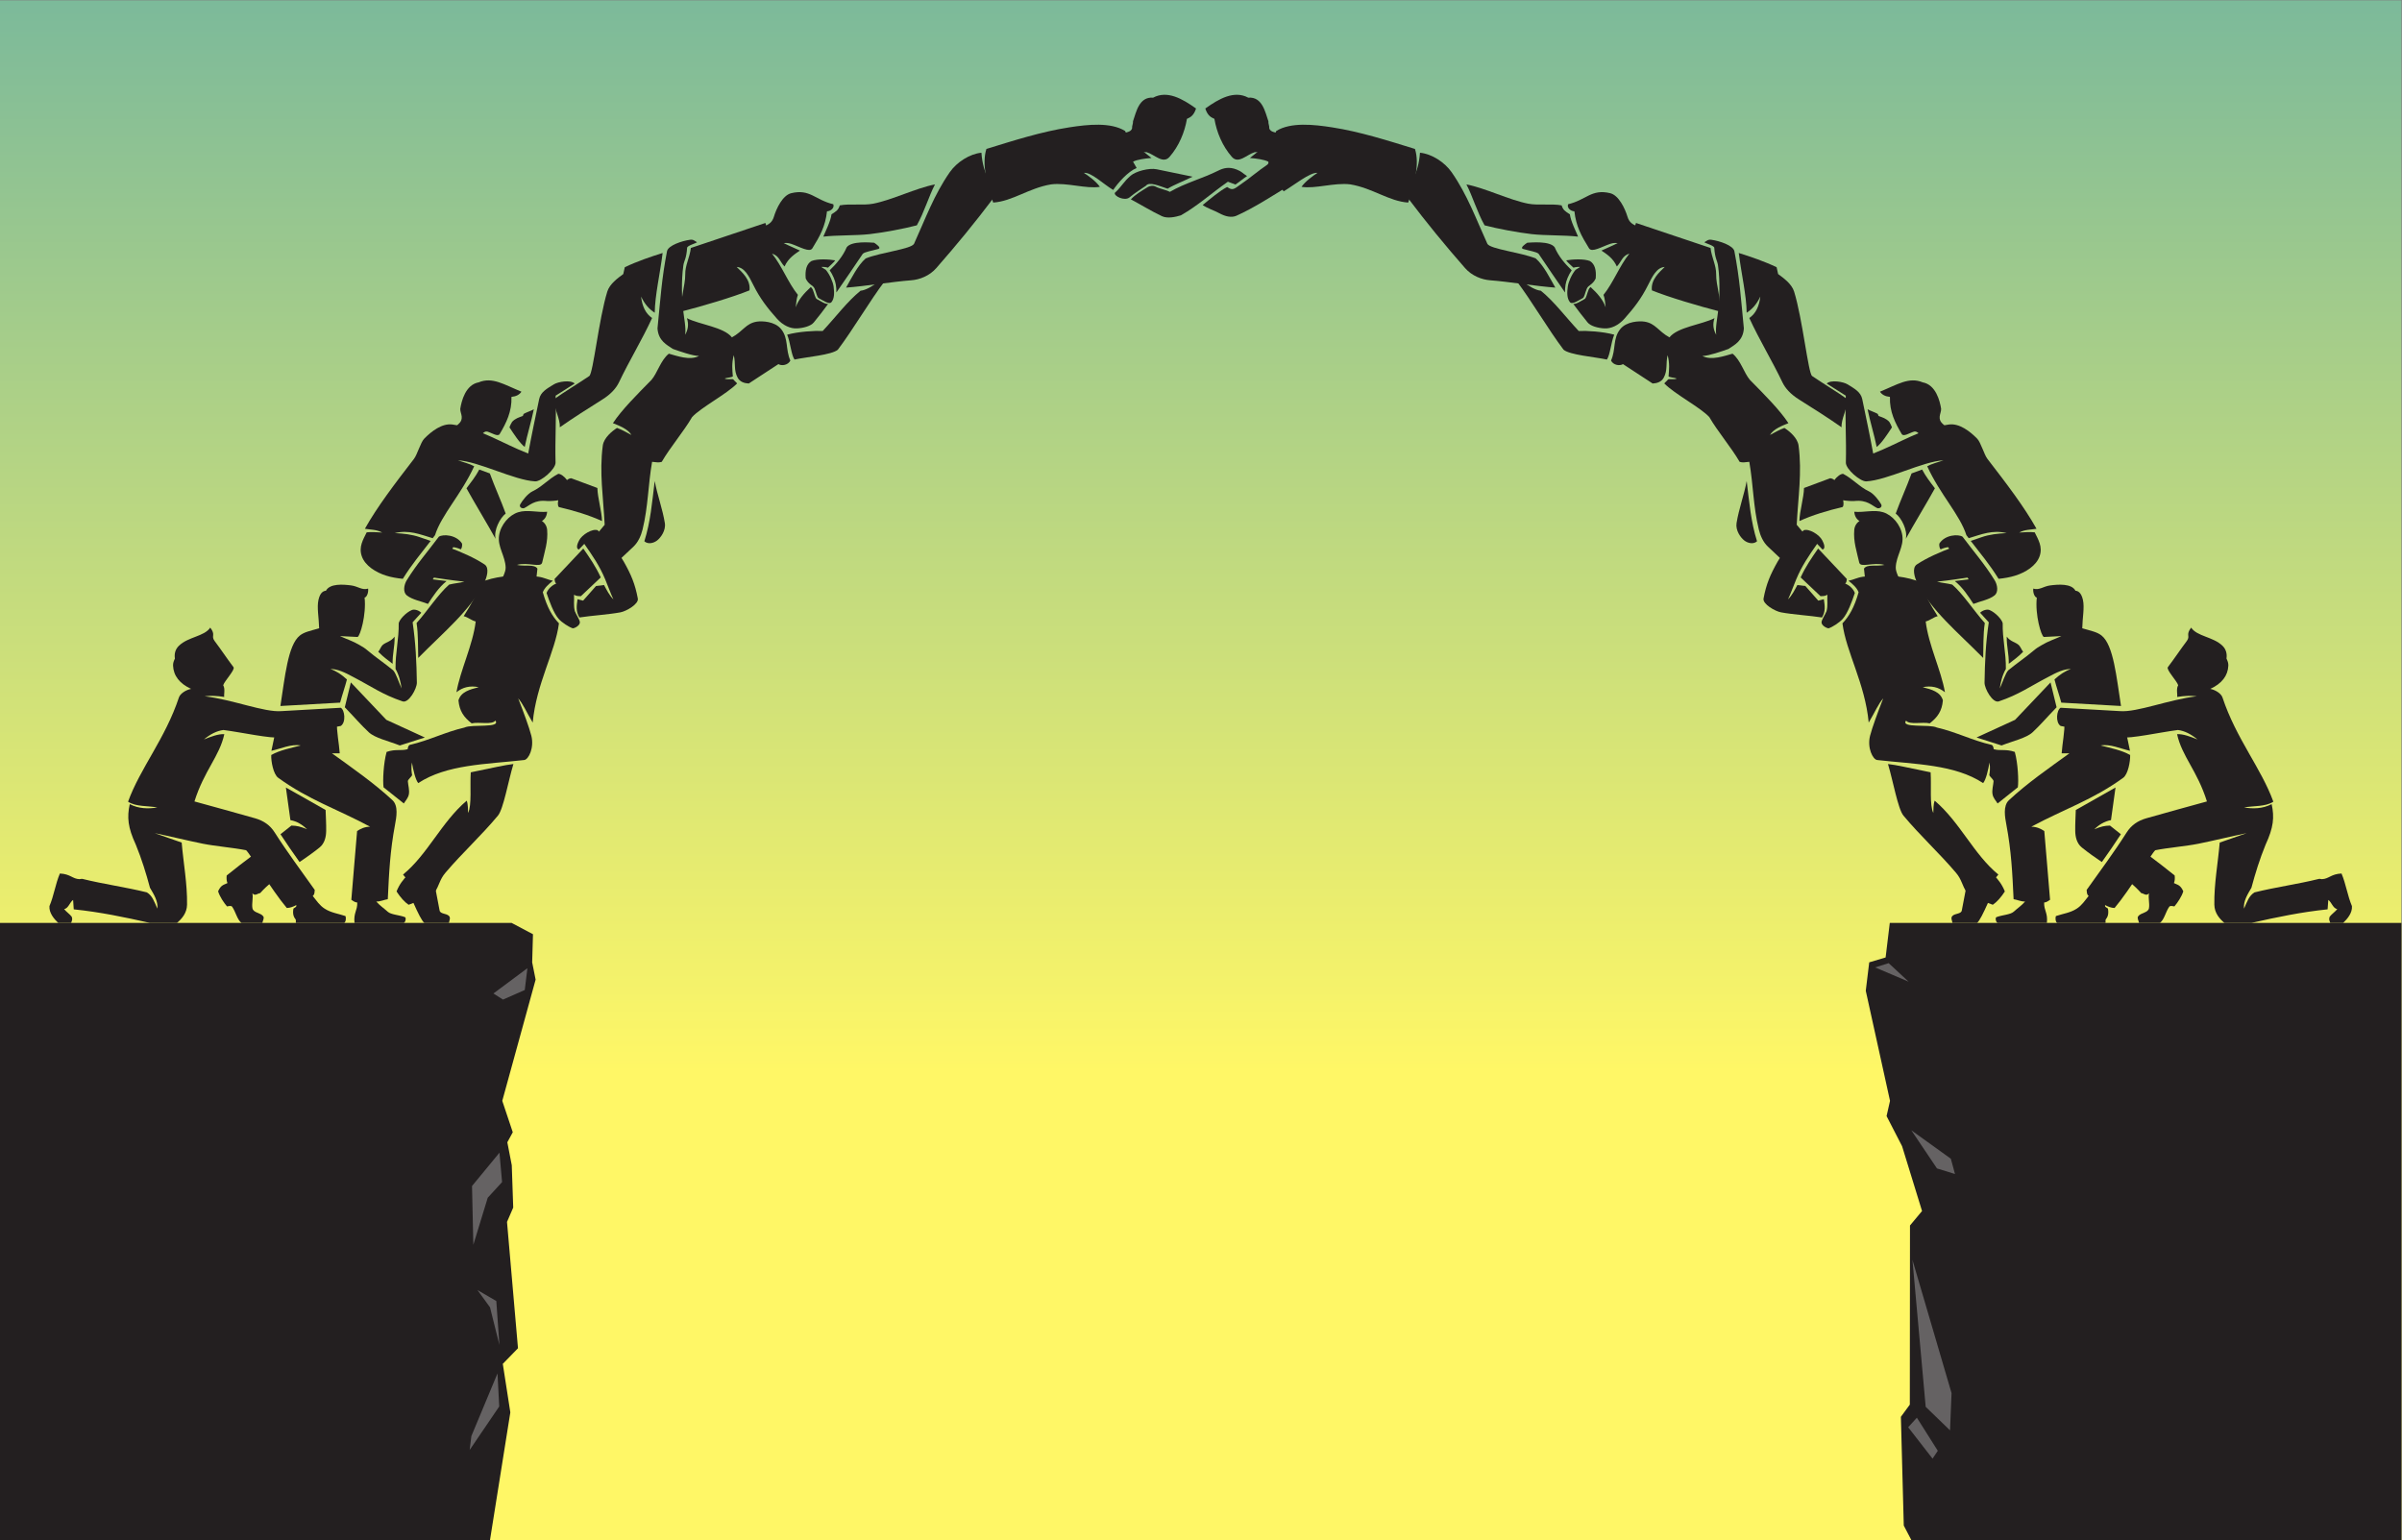 <?xml version="1.0" encoding="UTF-8" standalone="no"?>
<svg
   xmlns:dc="http://purl.org/dc/elements/1.1/"
   xmlns:cc="http://creativecommons.org/ns#"
   xmlns:rdf="http://www.w3.org/1999/02/22-rdf-syntax-ns#"
   xmlns:svg="http://www.w3.org/2000/svg"
   xmlns="http://www.w3.org/2000/svg"
   xmlns:sodipodi="http://sodipodi.sourceforge.net/DTD/sodipodi-0.dtd"
   xmlns:inkscape="http://www.inkscape.org/namespaces/inkscape"
   version="1.1"
   id="svg2"
   xml:space="preserve"
   width="5751.933"
   height="3688.613"
   viewBox="0 0 5751.933 3688.613"
   sodipodi:docname="1645482871-vector.eps"><rect x="0" y="0" width="5751.933" height="3688.613" fill="#808080" stroke="none"/><defs
     id="defs6"><linearGradient
       x1="0"
       y1="0"
       x2="1"
       y2="0"
       gradientUnits="userSpaceOnUse"
       gradientTransform="matrix(-0.001,-25172.6,-43179.5,0.002,43159.5,33564.7)"
       spreadMethod="pad"
       id="linearGradient18"><stop
         style="stop-opacity:1;stop-color:#54a7aa"
         offset="0"
         id="stop14" /><stop
         style="stop-opacity:1;stop-color:#fff766"
         offset="1"
         id="stop16" /></linearGradient></defs><sodipodi:namedview
     pagecolor="#ffffff"
     bordercolor="#666666"
     borderopacity="1"
     objecttolerance="10"
     gridtolerance="10"
     guidetolerance="10"
     inkscape:pageopacity="0"
     inkscape:pageshadow="2"
     inkscape:window-width="640"
     inkscape:window-height="480"
     id="namedview4" /><g
     id="g10"
     inkscape:groupmode="layer"
     inkscape:label="ink_ext_XXXXXX"
     transform="matrix(1.333,0,0,-1.333,0,3688.613)"><g
       id="g12"
       transform="scale(0.1)"><path
         d="M 0,0 H 43139.5 V 27664.6 H 0 Z"
         style="fill:url(#linearGradient18);fill-opacity:1;fill-rule:nonzero;stroke:none"
         id="path20" /><path
         d="m 0,11090.2 h 9190.8 l 383.76,-203.1 -14.4,-505.4 61.92,-310.3 -599.04,-2178.04 188.64,-564.48 -97.92,-180 79.92,-412.56 L 9219.6,5976 9108,5718.24 9305.28,3448.8 9032.4,3168 9167.76,2296.8 8802,0 H 0 v 11090.2"
         style="fill:#231f20;fill-opacity:1;fill-rule:evenodd;stroke:none"
         id="path22" /><path
         d="m 5733.36,16383.6 c -167.76,-49 -266.4,-66.2 -346.32,-129.6 -216.72,-170.6 -268.56,-752.4 -349.92,-1266.5 13.68,0 27.36,0.7 40.32,2.2 l 1032.48,58.3 c 37.44,139.7 86.4,276.5 122.4,416.2 -91.44,84.2 -188.64,151.2 -296.64,187.2 125.28,3.6 264.24,-63.4 405.36,-140.4 341.28,-177.2 527.04,-317.6 891.36,-440.7 108.72,-36.7 257.76,227.5 256.32,337 -6.48,370.8 -20.16,708.5 -76.32,1083.6 51.84,56.9 103.68,113.7 155.52,171.3 -36.72,40.4 -120.24,69.9 -168.48,49.7 -110.88,-46.8 -223.92,-172.8 -236.88,-236.9 5.04,-288 -61.92,-534.2 -56.88,-822.2 66.24,-117.4 90.72,-234 109.44,-350.6 -53.28,113.7 -100.8,275 -154.08,327.6 -166.32,136.8 -291.6,216 -456.48,354.2 -58.32,49.7 -80.64,59.8 -146.88,99.4 -110.16,66.2 -233.28,106.5 -350.64,159.8 125.28,-5 190.8,-10.8 316.08,-15.8 47.52,15.8 159.84,399.6 126.72,707.7 36.72,5.1 72.72,86.4 63.36,161.3 -108,-34.6 -181.44,41.8 -306,57.6 -140.4,18 -380.88,38.2 -452.16,-95.8 -42.48,-3.6 -102.96,-27.3 -133.92,-164.1 -30.96,-137.5 7.92,-321.9 12.24,-510.5 z m -787.68,-1867.7 c -24.48,-118.8 -49.68,-241.9 -69.84,-333.3 171.36,38.1 354.96,126 526.32,95.7 -185.76,-47.5 -380.16,-86.4 -529.2,-171.3 -5.76,-108.8 36.72,-346.4 125.28,-409.7 548.64,-398.2 1053.36,-558 1650.24,-878.4 -95.04,-0.7 -167.76,-34.6 -233.28,-77.8 -36,-395.3 -68.4,-840.2 -103.68,-1235.5 23.04,-15.1 64.8,-47.5 106.56,-49 3.6,-148.3 -68.4,-180.7 -49.68,-366.4 293.76,0 588.24,0 882.72,0 33.84,7.9 50.4,95 23.04,104.4 -103.68,38.8 -249.84,43.9 -307.44,95.7 -77.76,69.9 -136.8,105.9 -207.36,184.3 70.56,-2.8 150.48,34.6 207.36,41.8 22.32,474.5 40.32,862.6 129.6,1337.8 25.2,133.9 64.08,339.1 -46.08,441.3 -329.76,306.7 -722.16,578.9 -1087.2,842.4 46.8,0 93.6,0 140.4,0 -13.68,189.4 -56.16,378.7 -51.12,567.4 l -987.12,-187.9 c -32.4,-4.4 -72.72,-4.4 -119.52,-1.5"
         style="fill:#231f20;fill-opacity:1;fill-rule:evenodd;stroke:none"
         id="path24" /><path
         d="m 5135.76,13523 c 26.64,-195.1 54,-390.2 81.36,-586 119.52,-21.6 215.28,-83.6 299.52,-163.5 -126,49 -178.56,62.7 -281.52,65.5 -64.08,-51.8 -129.6,-103.6 -196.56,-155.5 111.6,-171.3 226.08,-336.2 342.72,-499.7 118.8,80.7 239.76,164.9 359.28,261.4 95.04,76.3 117.36,198 118.8,297.4 2.16,125.2 -6.48,250.5 -10.08,376.5 -237.6,134.7 -475.92,269.3 -713.52,403.9 z m -571.68,-1199.5 c -168.48,-126.7 -335.52,-253.4 -491.76,-380.9 -4.32,-45.3 -5.04,-90.7 13.68,-136.8 -54,-30.2 -114.48,-25.2 -167.76,-147.6 27.36,-92.8 102.24,-204.4 159.84,-271.4 23.04,2.9 66.96,18 90,-2.9 68.4,-95 89.28,-231.1 169.2,-293.7 125.28,0 250.56,0 375.84,0 5.76,38.8 38.88,84.9 16.56,117.3 -45.36,67.7 -180.72,61.9 -195.12,147.6 -14.4,85.7 15.84,178.6 0,267.9 46.08,-57.6 92.16,-2.9 138.96,2.8 67.68,75.6 140.4,143.3 216.72,206.7 -128.88,190.1 -247.68,376.5 -326.16,491"
         style="fill:#231f20;fill-opacity:1;fill-rule:evenodd;stroke:none"
         id="path26" /><path
         d="m 4009.68,15359.8 c 22.32,78.4 219.6,280 185.04,325.4 -123.12,162.7 -218.88,310.3 -342,473.8 -64.8,91.4 28.08,101.5 -75.6,236.8 -107.28,-160.5 -393.12,-162.7 -562.32,-325.4 -70.56,-67.7 -84.96,-153.4 -72.72,-230.4 -20.16,-44.6 -35.28,-79.2 -33.12,-127.4 7.92,-183.6 119.52,-324 324,-417.6 -87.84,-17.3 -194.4,-80.7 -218.88,-154.1 -245.52,-741.6 -697.68,-1273 -913.68,-1872.7 144,-94.4 358.56,-70.6 527.04,-104.4 -165.6,-24.5 -331.2,-24.5 -496.8,60.4 -51.12,-237.6 -33.84,-419 108.72,-727.2 105.84,-258.4 185.76,-516.9 254.88,-775.4 70.56,-120.2 146.88,-240.5 133.2,-375.1 -59.04,131 -88.56,230.4 -188.64,292.3 -371.52,92.9 -784.8,149 -1156.32,241.9 -19.44,5.1 -34.56,-5 -54.72,-4.3 -125.28,4.3 -164.16,93.6 -352.08,101.5 -80.637,-190.1 -106.559,-395.3 -187.2,-585.3 -10.078,-121.7 82.083,-230.4 157.68,-302.4 89.28,0 144,0 232.56,0 2.88,25.2 32.4,55.4 8.64,113 -32.4,43.9 -103.68,92.2 -136.08,136.8 74.88,5 105.12,127.4 162,163.4 3.6,-56.1 7.92,-113 11.52,-169.2 465.12,-47.5 918.72,-141.1 1369.44,-244 161.28,0 322.56,0 484.56,0 81.36,68.4 179.28,172.8 181.44,329 5.76,373 -64.8,743 -96.48,1114.6 -162,56.1 -323.28,113 -484.56,169.2 294.48,-60.5 572.4,-130.4 866.88,-190.1 222.48,-44.7 553.68,-72 775.44,-116.7 75.6,-69.8 448.56,-702 730.8,-1037.5 60.48,0.7 116.64,23.8 169.92,51.9 10.8,-35.3 -27.36,-41.8 -51.12,-63.4 -19.44,-110.2 12.24,-157.7 39.6,-194.4 10.08,-13.7 0,-41.8 5.04,-62.6 295.2,0 572.4,0 866.88,0 33.12,17.2 36.72,96.4 23.76,123.1 -129.6,43.9 -259.92,58.3 -374.4,133.2 -92.16,59 -145.44,144 -213.84,228.9 37.44,24.5 32.4,83.6 36,108 -246.24,347.1 -490.32,672.5 -719.28,1031.8 -81.36,128.9 -195.84,209.5 -350.64,254.2 -362.88,104.4 -727.2,202.3 -1090.8,303.1 173.52,553.7 449.28,809.3 536.4,1208.9 -108,6.4 -244.08,-46.1 -366.48,-95.1 116.64,97.2 234,155.5 351.36,169.9 342.72,-44.6 836.64,-156.2 1029.6,-133.9 359.28,69.1 718.56,137.5 1077.84,206.7 97.2,64 71.28,286.5 0,326.8 -354.96,-20.1 -710.64,-40.3 -1065.6,-60.4 -310.32,-25.2 -879.12,208.8 -1380.96,266.4 123.12,14.4 223.2,7.9 352.8,-11.6 -9.36,40.4 20.88,146.9 -18.72,209.6"
         style="fill:#231f20;fill-opacity:1;fill-rule:evenodd;stroke:none"
         id="path28" /><path
         d="m 6890.4,13526.6 c -16.56,114.5 -2.16,430.6 54.72,635.8 162.72,56.9 256.32,14.4 378,49 5.76,30.2 10.08,66.2 39.6,77.7 345.6,79.2 636.48,231.9 981.36,311.1 133.2,66.2 658.08,-15.9 554.4,125.2 -59.76,-81.3 -292.32,-19.4 -425.52,-49.6 -141.12,110.1 -219.6,220.3 -236.88,413.2 43.92,152 202.32,195.9 363.6,236.2 -153.36,31.7 -287.28,1.4 -399.6,-90.7 66.24,391.7 295.2,848.1 345.6,1271.5 -79.2,18.7 -136.8,77 -216,95 145.44,230.4 223.2,365.8 312.48,618.5 26.64,7.9 156.96,47.5 183.6,54 285.12,71.3 597.6,70.6 848.16,36 101.52,-13.7 169.92,-55.4 258.48,-71.3 -77.76,-63.3 -149.76,-125.2 -181.44,-207.3 77.76,-271.5 166.32,-428.4 290.14,-558.7 -65.5,-512.7 -406.78,-1082.2 -471.58,-1782.8 -122.4,208.1 -169.92,329.8 -260.64,435.6 102.96,-266.4 193.68,-509.7 236.16,-671.7 54.72,-217.5 -49.68,-427.7 -127.44,-436.3 -687.6,-77.8 -1392.48,-77.8 -1904.4,-414.8 -51.84,64.1 -90.72,238.4 -113.76,370.8 -16.56,-105.8 -4.32,-176.4 3.6,-226.8 -7.92,-29.5 -76.32,-79.2 -76.32,-110.1 5.76,-79.2 32.4,-158.4 18,-236.2 -11.52,-61.9 -56.16,-110.9 -90.72,-163.4 -121.68,96.5 -242.64,193.7 -363.6,290.1"
         style="fill:#231f20;fill-opacity:1;fill-rule:evenodd;stroke:none"
         id="path30" /><path
         d="m 8457.12,13795.9 c 416.16,85 609.84,131.8 766.08,149.1 -91.44,-301 -178.56,-807.2 -277.92,-926.7 -295.92,-356.4 -640.8,-670.3 -941.04,-1023.8 -113.04,-132.5 -105.12,-222.5 -203.04,-367.2 -195.84,70.5 -417.6,138.9 -560.88,331.9 442.8,362.2 687.6,939.6 1144.08,1327.7 25.92,-72.7 20.88,-153.4 24.48,-221.1 69.12,137.6 31.68,487.5 48.24,730.1"
         style="fill:#231f20;fill-opacity:1;fill-rule:evenodd;stroke:none"
         id="path32" /><path
         d="m 7320.24,11949.8 c -74.88,-79.9 -146.16,-165.6 -196.56,-294.4 72,-110.2 144,-190.1 216.72,-239.1 28.8,10.8 57.6,22.3 87.12,33.1 79.92,-180 152.64,-327.6 195.84,-359.2 147.6,0 294.48,0 441.36,0 6.48,43.9 34.56,90 1.44,125.2 -48.96,50.4 -161.28,31 -169.92,103 -33.12,170.6 -65.52,341.3 -97.92,512.6 -159.84,39.6 -318.96,79.2 -478.08,118.8"
         style="fill:#231f20;fill-opacity:1;fill-rule:evenodd;stroke:none"
         id="path34" /><path
         d="m 7091.28,18093.6 c 155.52,-7.2 307.44,-23.8 448.56,-72.7 63.36,-22.3 128.88,-44.7 196.56,-67.7 -178.56,-232.6 -336.24,-416.9 -499.68,-680.4 v -0.7 c -105.84,10.8 -208.08,28.1 -302.4,58.3 -177.84,56.2 -376.56,174.2 -436.32,351.4 -56.16,167 25.92,295.9 89.28,425.5 78.48,8.6 185.76,4.3 278.64,-3.6 -97.2,54.7 -214.56,51.1 -311.04,67.7 220.32,393.8 534.24,805.6 882.72,1257.1 58.32,75.6 117.36,294.5 183.6,362.1 130.32,133.2 321.84,280.1 506.16,254.2 498.24,-69.8 892.8,-339.8 1361.52,-521.3 62.64,342.7 126,635.8 196.56,976.3 26.64,130.4 141.12,190.1 265.68,267.2 71.98,45.3 298.08,85.6 372.98,13.6 -114.5,-72.7 -229,-145.4 -342.74,-218.1 15.12,-425.5 -12.24,-775.5 -1.44,-1201.7 2.88,-118.8 -261.36,-343.4 -366.48,-337.7 -381.6,20.9 -1013.04,359.3 -1388.16,378 107.28,-37.4 209.52,-59.7 293.04,-106.5 -230.4,-505.5 -587.52,-869.8 -704.16,-1239.9 l -1.44,-0.7 c -12.96,-17.3 -26.64,-35.3 -39.6,-51.8 -231.12,69.8 -427.68,153.3 -681.84,91.4 z m 963.36,-253.4 c -120.24,-191.6 -206.64,-329.1 -329.04,-535.7 216.72,-31 361.44,-55.5 617.04,-83.5 -92.88,-23.8 -181.44,-28.8 -274.32,-52.6 -196.56,-172.1 -388.08,-470.9 -584.64,-690.5 32.4,-205.9 23.04,-444.2 29.52,-627.1 465.12,471.6 934.56,853.2 1183.68,1347.8 49.68,98.7 100.08,270.8 7.92,332 -187.92,123.8 -417.6,223.2 -650.16,309.6"
         style="fill:#231f20;fill-opacity:1;fill-rule:evenodd;stroke:none"
         id="path36" /><path
         d="m 7089.12,16233.8 c -61.2,-84.9 -149.04,-98.6 -204.48,-141.8 -44.64,-34.6 -53.28,-87.1 -89.28,-130.3 101.52,-103 156.24,-136.1 257.76,-216 -3.6,181.4 39.6,306.7 36,488.1"
         style="fill:#231f20;fill-opacity:1;fill-rule:evenodd;stroke:none"
         id="path38" /><path
         d="m 7883.28,18028.8 c -210.96,-283 -389.52,-481 -576,-781.2 -52.56,-85 -70.56,-215.3 0,-272.2 97.92,-79.2 264.24,-106.5 380.88,-154 91.44,140.4 189.36,292.3 334.8,411.1 -71.28,10.1 -177.84,20.1 -248.4,30.2 127.44,215.3 239.04,373 365.76,576 20.16,7.2 112.32,-23 136.08,-36.7 25.2,20.9 28.08,79.2 23.76,103.7 -101.52,160.5 -342,172.8 -416.88,123.1"
         style="fill:#231f20;fill-opacity:1;fill-rule:evenodd;stroke:none"
         id="path40" /><path
         d="m 8175.6,19995.8 c 56.88,59.8 126.72,90.8 118.8,191.6 -3.6,43.9 -28.8,97.9 -25.92,139.6 21.6,139.7 94.32,432 330.48,475.2 246.96,102.3 452.16,-38.8 768.24,-167.7 -36,-54.7 -95.76,-85.7 -179.28,-93.6 9.36,-264.3 -92.88,-467.3 -211.68,-667.5 -33.12,-54.7 -140.4,20.9 -223.92,44.7 -64.8,15.1 -114.48,-82.8 -179.28,-124.6 -132.48,67.7 -264.96,134.7 -397.44,202.3"
         style="fill:#231f20;fill-opacity:1;fill-rule:evenodd;stroke:none"
         id="path42" /><path
         d="m 6302.88,15410.9 c 212.4,-223.9 424.8,-447.9 637.2,-671.8 230.4,-105.8 460.8,-211.7 691.92,-317.5 -149.76,-47.5 -299.52,-95 -449.28,-143.3 -205.2,80.7 -446.4,133.2 -558,237.6 -146.88,137.5 -232.56,243.4 -430.56,448.6 36,148.3 72.72,297.3 108.72,446.4"
         style="fill:#231f20;fill-opacity:1;fill-rule:evenodd;stroke:none"
         id="path44" /><path
         d="m 11083.7,19982.9 c -85,-54.7 -236.2,-175.7 -254.9,-316.1 -64.8,-486.7 10.1,-932.4 33.8,-1423.4 l -137.5,-164.2 c 118.1,-118.8 285.9,-295.9 396.7,-471.6 l 258.5,243.4 c 84.3,79.9 135.4,195.8 163.5,308.8 100.8,412.6 97.9,796.4 170.6,1214.7 72.7,-6.5 118.8,-18.7 173.5,-0.7 150.5,260.6 393.9,543.6 545.1,804.2 159.1,173.5 618.4,411.1 808.5,604.1 -11.5,18.7 -45.3,43.2 -65.5,69.8 -15.8,20.2 -113,-5.7 -157,18 26.7,16.6 159.9,22.3 145.5,45.4 -7.9,110.1 -23.1,223.9 17.3,375.8 36.7,-151.9 -4.4,-268.5 69.8,-405.3 41.8,-77.1 123.1,-100.8 199.4,-104.4 212.4,139.6 321.2,208.8 532.8,348.4 59.8,-38.1 176.4,-17.2 214.6,64.1 -90.7,200.2 -28.8,392.4 -164.9,563.8 -113,141.8 -344.1,149 -435.6,135.3 -199.4,-30.9 -244.8,-169.9 -449.3,-282.9 -145.4,186.5 -584.6,229.7 -808.5,344.9 35.3,-108.8 22.3,-200.9 -31.7,-298.1 18.7,127.4 -20.9,298.8 -38.2,460.8 -18.7,171.3 -34.5,497.5 5.8,784.1 13,90.7 55.4,120.9 67.7,318.2 5,40.3 155.5,78.5 178.5,99.4 -43.9,22.3 -61.9,52.5 -123.8,44.6 -146.2,-19.4 -393.8,-102.2 -415.4,-204.5 -96.5,-495.3 -116.7,-843.8 -171.4,-1388.9 15.8,-223.2 168.5,-295.9 277.2,-368.6 127.4,-44.6 340.6,-121 468,-126.7 -164.2,-85.7 -398.9,2.9 -541.4,41.7 -146.9,-118 -203.1,-342 -311.1,-470.1 -259.9,-263.5 -537.1,-540.7 -693.3,-778.3 112.3,-44.7 268.5,-103.7 332.6,-212.4 -85,45.3 -175.7,97.9 -259.9,126.7 z m -605.5,-2166.5 c 119.5,-172.1 226.8,-327.6 313.9,-519.1 l -357.1,-337 c -28.8,2.2 -74.9,-3.6 -123.2,25.9 6.5,-115.2 -12.2,-191.5 15.2,-295.9 23.7,-60.5 89.2,-154.8 90,-199.4 0.7,-54.7 -84.3,-104.4 -126.8,-108 -72.7,23.7 -197.2,104.4 -254.8,170.6 -90.04,103 -166.36,313.2 -216.76,464.4 30.24,83.5 110.16,144.7 172.8,168.5 -30.24,30.2 -21.6,52.6 -28.8,83.5 l 515.56,546.5"
         style="fill:#231f20;fill-opacity:1;fill-rule:evenodd;stroke:none"
         id="path46" /><path
         d="m 10409,16578 c 211.7,33.1 526.4,52.6 736.6,92.2 105.8,19.4 331.2,149 312.5,247.6 -49,262.8 -121,431.3 -252.7,663.9 -120.3,213.1 -342,437.7 -468,563 -92.2,36 -283,-78.5 -333.4,-180.7 -20.2,-39.6 -72,-144 -5,-165.6 l 97.2,102.2 c 151.9,-218.1 273.6,-393.1 375.8,-637.9 49,-116.6 95,-246.9 146.9,-359.3 -72.7,72.8 -118.1,164.9 -167.8,257.1 -26.6,-2.9 -116.6,-13.7 -144,-17.3 -78.5,-87.1 -153.3,-175 -231.8,-262.8 -33.1,5.8 -67,19.4 -100.1,25.9 -18.7,-125.3 -31,-223.9 33.8,-328.3"
         style="fill:#231f20;fill-opacity:1;fill-rule:evenodd;stroke:none"
         id="path48" /><path
         d="m 8996.4,17215.2 c 28.08,77 90.72,182.2 87.12,263.5 -7.2,205.9 -149.04,369.4 -118.08,572.4 29.52,195.9 182.88,367.9 344.16,417.6 164.16,51.1 348.48,-8.6 519.12,8.7 -5.76,-75.6 -37.44,-131.1 -93.6,-167.1 54,-33.1 88.56,-95.7 93.6,-156.9 19.44,-211 -46.08,-395.3 -88.56,-587.6 -23.04,-103.6 -252,13.7 -453.6,-43.9 144.72,-30.9 311.76,18.7 367.92,-66.2 -10.08,-94.3 -20.88,-187.9 -30.96,-282.3 0,0 -616.32,41.8 -627.12,41.8"
         style="fill:#231f20;fill-opacity:1;fill-rule:evenodd;stroke:none"
         id="path50" /><path
         d="m 11761.2,19028.9 c 46.8,-249.1 141.8,-503.3 182.2,-753.9 21.6,-135.3 -74.2,-263.5 -139,-313.9 -59,-45.3 -159.1,-75.6 -229,-14.4 110.9,352.1 139,697.7 185.8,1082.2"
         style="fill:#231f20;fill-opacity:1;fill-rule:evenodd;stroke:none"
         id="path52" /><path
         d="m 10814.4,18310.3 c -233.3,107.3 -517,191.5 -771.8,250.6 -27.4,12.9 -22.4,85.7 -13.7,123.1 -41.78,-9.4 -159.14,-18 -200.9,-13.7 -233.28,25.2 -315.36,-83.5 -414,-128.9 -40.32,-9.3 -91.44,18.8 -69.84,67 36.72,67 133.92,194.4 222.48,236.2 169.92,79.9 286.56,222.4 462.26,313.9 40.3,1.4 107.3,-42.5 156.2,-112.3 23.1,20.1 49,30.9 76.3,33.1 152.7,-58.3 317.6,-116.7 470.2,-175 3.6,-177.8 79.2,-415.4 82.8,-594"
         style="fill:#231f20;fill-opacity:1;fill-rule:evenodd;stroke:none"
         id="path54" /><path
         d="m 8380.08,18898.6 c 128.16,-234 394.56,-674 522.72,-908 -36.72,151.2 78.48,375.2 181.44,454.4 -78.48,219.6 -205.92,500.4 -284.4,720.7 -63.36,23.7 -126.72,46.8 -190.08,69.8 -65.52,-123.8 -148.32,-229.7 -229.68,-336.9"
         style="fill:#231f20;fill-opacity:1;fill-rule:evenodd;stroke:none"
         id="path56" /><path
         d="m 9945.36,20493.4 c 9.36,-167.8 120.24,-347.8 111.64,-498.3 226.8,159.1 523.4,348.5 758.8,495.4 166.4,102.9 256.4,214.5 301.7,308.1 191.5,401.8 410.4,754.6 596.9,1159.2 -118.1,82.1 -176.4,208.1 -198,386 69.8,-144.8 148.3,-228.3 245.5,-290.9 4.3,318.2 95.8,699.8 141.9,1073.5 -213.2,-67 -452.9,-147.6 -679.7,-255.6 -9.4,-41 -18.7,-82.1 -27.4,-123.1 -100.8,-73.5 -244.1,-177.9 -286.5,-313.2 -153.4,-493.9 -253.5,-1469.5 -324,-1518.5 -175,-121 -470.9,-298.1 -640.84,-422.6"
         style="fill:#231f20;fill-opacity:1;fill-rule:evenodd;stroke:none"
         id="path58" /><path
         d="m 9589.68,20319.1 c -40.32,-25.2 -133.92,-56.1 -177.12,-80.6 -19.44,-11.5 -6.48,-34.6 -28.08,-43.2 -63.36,-23.8 -126.72,-40.3 -185.04,-103 -23.76,-37.4 -32.4,-59.7 -47.52,-98.6 76.32,-116.7 182.16,-280.8 274.32,-352.8 44.64,222.5 118.8,455.7 163.44,678.2"
         style="fill:#231f20;fill-opacity:1;fill-rule:evenodd;stroke:none"
         id="path60" /><path
         d="m 12254.4,22078.1 c 355,90.7 904.3,252.7 1209.6,376.5 24.5,192.3 -137.5,329.1 -229.7,420.5 144,-9.3 218.9,-164.1 303.1,-332.6 116,-231.9 246.3,-401.8 419.1,-595.5 110.9,-124.5 244.1,-182.1 360,-175.6 115.9,5.7 247.7,40.3 302.4,106.5 89.3,108.7 174.9,220.3 258.5,334.1 -52.6,-10.1 -141.2,54.7 -202.4,85.7 -32.4,16.5 -41,90 -74.1,170.6 -8.7,20.2 -20.9,33.9 -35.3,46.1 -121.7,-112.3 -223.9,-227.5 -270.7,-364.3 7.2,72 14.4,161.3 38.9,223.9 -175,215.3 -290.2,525.6 -465.2,740.9 130.4,-38.2 141.2,-146.2 225.4,-231.1 67.7,152.6 190.1,226.8 276.5,285.8 -140.4,64.8 -268.6,115.9 -402.5,193.7 -95,54.7 -172.1,137.5 -218.2,302.4 -413.2,-137.5 -925.9,-311.8 -1339.2,-449.3 -18,-167 -104.4,-314.6 -100.8,-473 3.6,-204.5 -100,-450.8 -55.4,-665.3 z m 2770.6,338.4 c 161.2,229.7 316.8,464.4 474.4,695.5 39.6,36.7 156.3,51.1 282.3,87.8 53.3,20.2 -37.5,83.6 -78.5,110.9 -71.3,3.6 -408.2,36 -493.2,-82.8 -69.1,-162.7 -182.2,-293.7 -305.3,-412.5 56.9,-81.4 100.8,-188.7 110.9,-260.7 7.2,-48.2 11.5,-95 9.4,-138.2"
         style="fill:#231f20;fill-opacity:1;fill-rule:evenodd;stroke:none"
         id="path62" /><path
         d="m 13749.8,23613.8 c 61.2,31.7 121,59.1 152.7,163.5 45.3,151.2 157.7,385.9 311,423.3 336.3,82.1 432,-122.4 755.3,-198 25.2,-57.6 -33.8,-122.4 -112.3,-128.1 -31,-271.5 -123.9,-439.2 -262.8,-663.9 -50.4,-81.3 -225.4,27.4 -380.9,80 -121.7,41 -198,-6.5 -288.7,-36.8 -58.3,120.3 -115.9,239.8 -174.3,360"
         style="fill:#231f20;fill-opacity:1;fill-rule:evenodd;stroke:none"
         id="path64" /><path
         d="m 14272.6,21211.9 c 223.2,48.3 663.8,81.4 778.3,176.4 270,355.7 575.3,879.9 844.5,1234.8 -41,-3.6 -84.2,10.8 -125.2,-20.1 -95.1,-72.8 -219.6,-146.2 -311.1,-154.8 -238.3,-192.3 -442.1,-468.8 -679.7,-722.9 -143.2,6.5 -434.1,-10.1 -638.6,-66.3 59,-141.1 72,-360 131.8,-447.1"
         style="fill:#231f20;fill-opacity:1;fill-rule:evenodd;stroke:none"
         id="path66" /><path
         d="m 15199.2,22504.3 c 343.4,24.5 828.7,105.9 1172.2,131.8 149.7,11.5 326.1,79.2 447.8,218.1 367.2,418.4 694.1,817.2 1029.6,1261.5 -20.9,270.7 -190.1,402.5 -218.2,812.1 -209.5,-20.1 -442,-168.4 -569.5,-351.3 -283.7,-408.3 -435.6,-833.8 -641.5,-1285.9 -54.7,-95.8 -590.4,-151.2 -868.3,-262.1 -142.6,-123.9 -254.9,-354.3 -352.1,-524.2"
         style="fill:#231f20;fill-opacity:1;fill-rule:evenodd;stroke:none"
         id="path68" /><path
         d="m 15004.8,22993.9 c -109.4,18.7 -318.2,31.7 -427.7,-12.2 -90,-54.7 -116.6,-165.6 -102.9,-313.9 56.1,-117.4 131,-113.8 159.8,-182.9 33.8,-80.7 41.8,-154.1 74.2,-170.7 74.1,-37.4 187.9,-123.1 229.6,-69.8 54,68.4 51.9,172.8 36.8,282.2 -12.3,83.6 -69.2,214.6 -140.4,298.1 -21.6,17.3 -59.8,32.4 -79.2,50.4 30.9,2.9 76.3,0 118.8,-12.9 43.2,43.9 97.9,86.4 131,131.7"
         style="fill:#231f20;fill-opacity:1;fill-rule:evenodd;stroke:none"
         id="path70" /><path
         d="m 17719.9,24995.5 c -83.5,-264.2 4.3,-632.1 122.4,-963.3 346.3,23 639.4,260.6 1039.7,326.8 286.6,36 632.9,-84.9 877,-43.9 -69.2,97.9 -203.1,196.6 -288.8,251.3 136.1,13.7 350.7,-203.8 527.8,-307.4 85.7,126.7 262.8,329.7 421.2,394.5 -21.6,38.2 -43.2,75.6 -64.8,113.1 72.7,38.8 215.3,57.6 331.2,66.9 -180,143.3 -395.3,298.1 -473.8,485.3 -259.2,160.6 -671.7,116.6 -1002.9,64.8 -499.7,-77 -1005.1,-239 -1489,-388.1"
         style="fill:#231f20;fill-opacity:1;fill-rule:evenodd;stroke:none"
         id="path72" /><path
         d="m 21423.6,24497.3 c -141.1,-72 -331.9,-144 -448.6,-216 -143.2,46.1 -329,133.2 -388.8,53.3 -104.4,-72.8 -177.1,-113.1 -300.9,-213.9 -86.4,-61.9 -275.1,25.2 -258.5,85.7 133.9,123.8 148.3,191.5 286.6,310.3 87.8,75.6 324,141.9 465.1,113.8 216.7,-43.2 429.1,-90 645.1,-133.2"
         style="fill:#231f20;fill-opacity:1;fill-rule:evenodd;stroke:none"
         id="path74" /><path
         d="m 20756.9,24320.2 c 75.6,-41.1 182.1,-55.5 258.5,-95.8 283.6,164.9 578.1,235.4 871.2,382.3 86.4,43.2 192.2,74.9 331.9,18 94.3,-38.1 98.6,-61.9 184.3,-116.6 -48.2,-28.8 -149,-113.8 -209.5,-151.9 -47.5,15.1 -87.9,36 -135.4,50.4 -309.6,-216 -522.7,-419.1 -843.1,-603.4 -101.5,-31.7 -243.4,-61.2 -341.3,-15.8 -182.1,85.6 -380.9,208 -558.7,302.4 86.4,90 180.7,144 302.4,220.3 28.1,18 92.9,35.3 139.7,10.1"
         style="fill:#231f20;fill-opacity:1;fill-rule:evenodd;stroke:none"
         id="path76" /><path
         d="m 20163.6,25263.4 c 43.2,40.3 151.9,20.8 173.5,104.4 -3.6,46.8 20.2,77.7 16.6,125.2 58.3,167.1 108.7,443.6 362.1,424.1 252.8,136.1 526.4,-20.1 770.4,-195.1 -42.4,-131 -102.9,-157.7 -163.4,-185.8 -41,-241.9 -144,-490.3 -312.5,-682.5 -118.1,-136.1 -270,43.2 -411.1,83.5 -125.3,8.6 -207.4,-9.4 -289.4,-43.9 0,0 -157,348.5 -146.2,370.1"
         style="fill:#231f20;fill-opacity:1;fill-rule:evenodd;stroke:none"
         id="path78" /><path
         d="m 16796.2,24358.3 c -108,-205.2 -191.6,-496.8 -326.2,-735.1 -233.3,-61.9 -600.5,-129.6 -844.6,-157.7 -244.8,-28.1 -591.1,-16.5 -835.2,-45.3 38.2,94.3 131.8,276.4 147.6,401 87.9,56.2 121.7,77 148.4,160.6 179.2,34.5 420.4,-4.4 599.7,30.2 341.3,66.2 768.3,280.1 1110.3,346.3"
         style="fill:#231f20;fill-opacity:1;fill-rule:evenodd;stroke:none"
         id="path80" /><path
         d="m 22769.3,24714 c -164.2,-108 -314.7,-242.6 -493.2,-363.6 -71.3,-48.2 -121.7,-103.7 -193.7,-61.2 -13,7.2 -25.2,15.1 -38.2,22.3 -123.8,-61.2 -315.3,-221.7 -439.2,-324 88.6,-61.2 208.1,-96.5 302.4,-148.3 97.2,-53.3 212.4,-85 305.3,-43.2 309.6,139 635.1,349.9 923.8,527.8 -65.5,131 -217.5,372.2 -367.2,390.2"
         style="fill:#231f20;fill-opacity:1;fill-rule:evenodd;stroke:none"
         id="path82" /><path
         d="m 43139.5,11090.2 h -9190.8 l -74.9,-620.7 -294.4,-87.8 -62,-510.5 435.6,-1977.84 -61.9,-273.6 278.7,-541.44 358.5,-1164.24 -216.7,-259.92 -2.9,-3218.4 -160.5,-218.88 L 34200,262.805 34337.5,0 h 8802 v 11090.2"
         style="fill:#231f20;fill-opacity:1;fill-rule:evenodd;stroke:none"
         id="path84" /><path
         d="m 37406.2,16383.6 c 167,-49 266.4,-66.2 346.3,-129.6 216.7,-170.6 268.5,-752.4 349.9,-1266.5 -13.7,0 -27.4,0.7 -40.3,2.2 l -1032.5,58.3 c -37.4,139.7 -86.4,276.5 -122.4,416.2 91.4,84.2 188.6,151.2 295.9,187.2 -124.5,3.6 -263.5,-63.4 -404.6,-140.4 -341.3,-177.2 -527.1,-317.6 -891.4,-440.7 -108.7,-36.7 -257.7,227.5 -256.3,337 6.5,370.8 19.4,708.5 76.3,1083.6 -51.8,56.9 -103.7,113.7 -155.5,171.3 36.7,40.4 120.2,69.9 168.5,49.7 110.9,-46.8 223.9,-172.8 236.9,-236.9 -5.8,-288 61.9,-534.2 56.8,-822.2 -66.9,-117.4 -90.7,-234 -109.4,-350.6 53.3,113.7 100.8,275 154.1,327.6 166.3,136.8 291.6,216 455.7,354.2 59.1,49.7 81.4,59.8 147.6,99.4 109.5,66.2 233.3,106.5 350,159.8 -124.6,-5 -190.1,-10.8 -315.4,-15.8 -47.5,15.8 -160.6,399.6 -126.7,707.7 -37.5,5.1 -72.7,86.4 -63.4,161.3 108,-34.6 181.5,41.8 305.3,57.6 141.1,18 381.6,38.2 452.9,-95.8 42.5,-3.6 102.9,-27.3 133.9,-164.1 31,-137.5 -8.6,-321.9 -12.2,-510.5 z m 787.6,-1867.7 c 24.5,-118.8 49.7,-241.9 69.9,-333.3 -171.4,38.1 -355,126 -526.3,95.7 185,-47.5 380.1,-86.4 529.2,-171.3 5,-108.8 -36.8,-346.4 -125.3,-409.7 -548.7,-398.2 -1053.4,-558 -1650.3,-878.4 95.1,-0.7 167.8,-34.6 233.3,-77.8 36,-395.3 68.4,-840.2 103.7,-1235.5 -23,-15.1 -64.8,-47.5 -106.6,-49 -3.6,-148.3 68.4,-180.7 49.7,-366.4 -294.5,0 -588.2,0 -882.7,0 -34.6,7.9 -50.4,95 -23,104.4 103.6,38.8 249.8,43.9 307.4,95.7 77.8,69.9 136.8,105.9 206.6,184.3 -69.8,-2.8 -150.4,34.6 -206.6,41.8 -22.3,474.5 -40.3,862.6 -129.6,1337.8 -25.2,133.9 -64.1,339.1 46.1,441.3 329.7,306.7 722.1,578.9 1087.2,842.4 -46.8,0 -93.6,0 -140.4,0 13.7,189.4 56.1,378.7 51.1,567.4 l 987.1,-187.9 c 32.4,-4.4 72.7,-4.4 119.5,-1.5"
         style="fill:#231f20;fill-opacity:1;fill-rule:evenodd;stroke:none"
         id="path86" /><path
         d="m 38003.8,13523 c -27.4,-195.1 -54,-390.2 -81.4,-586 -119.5,-21.6 -215.3,-83.6 -300.2,-163.5 126.7,49 179.2,62.7 282.2,65.5 64.1,-51.8 129.6,-103.6 195.8,-155.5 -110.8,-171.3 -225.3,-336.2 -342,-499.7 -118.8,80.7 -239.7,164.9 -359.2,261.4 -95.1,76.3 -117.4,198 -118.8,297.4 -2.2,125.2 6.4,250.5 10,376.5 237.6,134.7 476,269.3 713.6,403.9 z m 571.6,-1199.5 c 168.5,-126.7 334.8,-253.4 491.1,-380.9 4.3,-45.3 5.7,-90.7 -13,-136.8 54,-30.2 114.5,-25.2 167.8,-147.6 -27.4,-92.8 -102.3,-204.4 -159.9,-271.4 -23,2.9 -66.9,18 -90,-2.9 -68.4,-95 -89.2,-231.1 -169.2,-293.7 -125.2,0 -250.5,0 -375.8,0 -5.8,38.8 -38.9,84.9 -16.6,117.3 45.4,67.7 180.8,61.9 195.2,147.6 14.4,85.7 -15.9,178.6 0,267.9 -46.1,-57.6 -92.9,-2.9 -139,2.8 -67.7,75.6 -140.4,143.3 -216.7,206.7 128.9,190.1 247.7,376.5 326.1,491"
         style="fill:#231f20;fill-opacity:1;fill-rule:evenodd;stroke:none"
         id="path88" /><path
         d="m 39129.8,15359.8 c -22.3,78.4 -219.6,280 -185.7,325.4 123.8,162.7 219.6,310.3 342.7,473.8 64.8,91.4 -28.1,101.5 75.6,236.8 107.3,-160.5 393.1,-162.7 562.3,-325.4 69.9,-67.7 84.3,-153.4 72.7,-230.4 20.2,-44.6 35.3,-79.2 33.2,-127.4 -8,-183.6 -119.6,-324 -324,-417.6 87.8,-17.3 194.4,-80.7 218.8,-154.1 245.6,-741.6 697.7,-1273 913.7,-1872.7 -144,-94.4 -358.5,-70.6 -527,-104.4 165.6,-24.5 331.2,-24.5 496.8,60.4 51.1,-237.6 33.8,-419 -108.7,-727.2 -105.9,-258.4 -185.8,-516.9 -254.9,-775.4 -70.6,-120.2 -146.9,-240.5 -133.2,-375.1 58.3,131 88.5,230.4 188.6,292.3 371.5,92.9 784.8,149 1156.3,241.9 19.5,5.1 34.6,-5 54.8,-4.3 125.2,4.3 164.1,93.6 352,101.5 80.7,-190.1 106.6,-395.3 187.2,-585.3 10.1,-121.7 -82,-230.4 -158.4,-302.4 -88.5,0 -143.2,0 -231.8,0 -3.6,25.2 -32.4,55.4 -8.6,113 32.4,43.9 103.6,92.2 136,136.8 -74.8,5 -105.1,127.4 -162,163.4 -3.6,-56.1 -7.9,-113 -12.2,-169.2 -464.4,-47.5 -918,-141.1 -1368.7,-244 -161.3,0 -323.3,0 -484.6,0 -81.3,68.4 -179.3,172.8 -181.4,329 -5.8,373 64.8,743 96.5,1114.6 162,56.1 323.2,113 484.5,169.2 -294.5,-60.5 -572.4,-130.4 -867.6,-190.1 -221.7,-44.7 -552.9,-72 -774.7,-116.7 -75.6,-69.8 -448.6,-702 -730.8,-1037.5 -60.5,0.7 -116.6,23.8 -169.9,51.9 -10.8,-35.3 27.3,-41.8 51.1,-63.4 18.7,-110.2 -12.2,-157.7 -39.6,-194.4 -10.1,-13.7 0,-41.8 -5,-62.6 -295.2,0 -572.4,0 -867.6,0 -32.4,17.2 -36,96.4 -23.1,123.1 129.6,43.9 259.9,58.3 374.4,133.2 91.5,59 145.5,144 213.9,228.9 -37.5,24.5 -32.4,83.6 -36,108 246.2,347.1 490.3,672.5 718.5,1031.8 82.1,128.9 196.6,209.5 351.4,254.2 362.9,104.4 727.2,202.3 1090.8,303.1 -173.5,553.7 -449.3,809.3 -536.4,1208.9 108,6.4 244.1,-46.1 366.5,-95.1 -117.4,97.2 -234,155.5 -351.4,169.9 -343.4,-44.6 -836.6,-156.2 -1029.6,-133.9 -359.3,69.1 -718.6,137.5 -1077.8,206.7 -97.2,64 -71.3,286.5 0,326.8 354.9,-20.1 710.6,-40.3 1065.6,-60.4 310.3,-25.2 879.1,208.8 1380.9,266.4 -123.1,14.4 -223.2,7.9 -352.8,-11.6 9.4,40.4 -20.9,146.9 18.7,209.6"
         style="fill:#231f20;fill-opacity:1;fill-rule:evenodd;stroke:none"
         id="path90" /><path
         d="m 36249.1,13526.6 c 16.6,114.5 2.2,430.6 -54.7,635.8 -162.7,56.9 -256.3,14.4 -378,49 -5.8,30.2 -10.1,66.2 -39.6,77.7 -345.6,79.2 -636.5,231.9 -981.4,311.1 -133.2,66.2 -658,-15.9 -554.4,125.2 59.8,-81.3 292.4,-19.4 425.6,-49.6 140.4,110.1 219.6,220.3 236.1,413.2 -43.2,152 -201.6,195.9 -362.9,236.2 153.4,31.7 286.6,1.4 399.6,-90.7 -66.2,391.7 -295.2,848.1 -345.6,1271.5 79.2,18.7 136.8,77 215.3,95 -144.7,230.4 -222.5,365.8 -311.7,618.5 -26.7,7.9 -157,47.5 -183.6,54 -285.2,71.3 -597.6,70.6 -848.2,36 -101.5,-13.7 -169.9,-55.4 -258.5,-71.3 77.8,-63.3 149.8,-125.2 181.5,-207.3 -77.8,-271.5 -167.1,-428.4 -290.2,-558.7 64.8,-512.7 406.8,-1082.2 471.6,-1782.8 122.4,208.1 169.9,329.8 260.6,435.6 -102.9,-266.4 -193.6,-509.7 -236.1,-671.7 -55.5,-217.5 49.7,-427.7 127.4,-436.3 687.6,-77.8 1392.5,-77.8 1903.7,-414.8 52.6,64.1 91.4,238.4 114.5,370.8 16.5,-105.8 4.3,-176.4 -3.6,-226.8 7.9,-29.5 76.3,-79.2 76.3,-110.1 -5.8,-79.2 -32.4,-158.4 -18,-236.2 10.8,-61.9 56.2,-110.9 90.7,-163.4 121,96.5 242.7,193.7 363.6,290.1"
         style="fill:#231f20;fill-opacity:1;fill-rule:evenodd;stroke:none"
         id="path92" /><path
         d="m 34682.4,13795.9 c -416.2,85 -609.8,131.8 -766.1,149.1 90.7,-301 178.6,-807.2 277.9,-926.7 296,-356.4 640.8,-670.3 941.1,-1023.8 113,-132.5 104.4,-222.5 203,-367.2 195.9,70.5 417.6,138.9 560.9,331.9 -442.8,362.2 -687.6,939.6 -1144.1,1327.7 -25.9,-72.7 -20.9,-153.4 -24.5,-221.1 -69.1,137.6 -32.4,487.5 -48.2,730.1"
         style="fill:#231f20;fill-opacity:1;fill-rule:evenodd;stroke:none"
         id="path94" /><path
         d="m 35819.3,11949.8 c 74.9,-79.9 146.1,-165.6 196.5,-294.4 -72,-110.2 -144.7,-190.1 -216.7,-239.1 -28.8,10.8 -57.6,22.3 -87.1,33.1 -80.6,-180 -152.6,-327.6 -195.8,-359.2 -147.6,0 -294.5,0 -441.4,0 -6.5,43.9 -35.3,90 -1.4,125.2 48.9,50.4 161.2,31 169.9,103 33.1,170.6 65.5,341.3 97.9,512.6 159.8,39.6 319,79.2 478.1,118.8"
         style="fill:#231f20;fill-opacity:1;fill-rule:evenodd;stroke:none"
         id="path96" /><path
         d="m 36047.5,18093.6 c -154.8,-7.2 -306.7,-23.8 -447.8,-72.7 -63.4,-22.3 -128.9,-44.7 -196.6,-67.7 178.6,-232.6 336.3,-416.9 499.7,-680.4 v -0.7 c 105.8,10.8 207.4,28.1 302.4,58.3 177.8,56.2 376.6,174.2 436.3,351.4 56.2,167 -25.9,295.9 -89.3,425.5 -78.4,8.6 -185.7,4.3 -278.6,-3.6 97.2,54.7 214.6,51.1 311,67.7 -220.3,393.8 -534.2,805.6 -882.7,1257.1 -58.3,75.6 -117.3,294.5 -183.6,362.1 -130.3,133.2 -321.8,280.1 -506.9,254.2 -497.5,-69.8 -892,-339.8 -1360.8,-521.3 -62.6,342.7 -126,635.8 -196.5,976.3 -26.7,130.4 -141.1,190.1 -265.7,267.2 -72,45.3 -298.8,85.6 -373,13.6 114.5,-72.7 228.3,-145.4 342.8,-218.1 -15.2,-425.5 12.2,-775.5 1.4,-1201.7 -2.9,-118.8 261.4,-343.4 366.5,-337.7 380.9,20.9 1013,359.3 1388.1,378 -107.2,-37.4 -210.2,-59.7 -293,-106.5 229.7,-505.5 587.5,-869.8 704.2,-1239.9 l 1.4,-0.7 c 13,-17.3 26.6,-35.3 39.6,-51.8 231.1,69.8 427.7,153.3 681.1,91.4 z m -962.6,-253.4 c 120.2,-191.6 205.9,-329.1 329,-535.7 -216.7,-31 -361.4,-55.5 -617,-83.5 92.9,-23.8 181.4,-28.8 274.3,-52.6 196.6,-172.1 388.1,-470.9 584.6,-690.5 -32.4,-205.9 -23,-444.2 -29.5,-627.1 -465.8,471.6 -934.5,853.2 -1183.7,1347.8 -49.6,98.7 -100,270.8 -7.9,332 187.2,123.8 417.6,223.2 650.2,309.6"
         style="fill:#231f20;fill-opacity:1;fill-rule:evenodd;stroke:none"
         id="path98" /><path
         d="m 36049.7,16233.8 c 61.9,-84.9 149.7,-98.6 204.5,-141.8 45.3,-34.6 54,-87.1 90,-130.3 -101.6,-103 -156.3,-136.1 -257.8,-216 3.6,181.4 -40.3,306.7 -36.7,488.1"
         style="fill:#231f20;fill-opacity:1;fill-rule:evenodd;stroke:none"
         id="path100" /><path
         d="m 35256.2,18028.8 c 211,-283 389.6,-481 576,-781.2 52.6,-85 70.6,-215.3 0,-272.2 -97.9,-79.2 -264.2,-106.5 -380.8,-154 -92.2,140.4 -189.4,292.3 -334.8,411.1 70.5,10.1 177.8,20.1 248.4,30.2 -127.5,215.3 -239.1,373 -365.8,576 -20.2,7.2 -112.3,-23 -136.1,-36.7 -25.2,20.9 -28.1,79.2 -23.7,103.7 100.8,160.5 342,172.8 416.8,123.1"
         style="fill:#231f20;fill-opacity:1;fill-rule:evenodd;stroke:none"
         id="path102" /><path
         d="m 34963.9,19995.8 c -56.9,59.8 -126.7,90.8 -118.8,191.6 3.6,43.9 28.8,97.9 25.9,139.6 -21.6,139.7 -94.3,432 -331.2,475.2 -246.2,102.3 -451.4,-38.8 -767.5,-167.7 36,-54.7 95.8,-85.7 179.3,-93.6 -9.4,-264.3 92.9,-467.3 211.7,-667.5 33.1,-54.7 140.4,20.9 223.9,44.7 64.8,15.1 114.5,-82.8 179.3,-124.6 132.5,67.7 264.9,134.7 397.4,202.3"
         style="fill:#231f20;fill-opacity:1;fill-rule:evenodd;stroke:none"
         id="path104" /><path
         d="m 36836.6,15410.9 c -212.4,-223.9 -424.8,-447.9 -637.2,-671.8 -230.4,-105.8 -461.5,-211.7 -691.9,-317.5 149.8,-47.5 299.5,-95 449.3,-143.3 205.2,80.7 446.4,133.2 558,237.6 146.9,137.5 232.6,243.4 430.6,448.6 -36,148.3 -72.8,297.3 -108.8,446.4"
         style="fill:#231f20;fill-opacity:1;fill-rule:evenodd;stroke:none"
         id="path106" /><path
         d="m 32055.8,19982.9 c 85,-54.7 235.5,-175.7 254.2,-316.1 65.5,-486.7 -9.4,-932.4 -33.1,-1423.4 l 137.5,-164.2 c -118.1,-118.8 -286.6,-295.9 -396.7,-471.6 l -258.5,243.4 c -85,79.9 -136.1,195.8 -163.4,308.8 -100.8,412.6 -98,796.4 -170.7,1214.7 -72.7,-6.5 -118.8,-18.7 -173.5,-0.7 -151.2,260.6 -393.8,543.6 -545,804.2 -159.2,173.5 -618.5,411.1 -808.6,604.1 11.5,18.7 45.4,43.2 65.5,69.8 15.9,20.2 113.1,-5.7 157,18 -26.7,16.6 -159.9,22.3 -145.5,45.4 8,110.1 23.1,223.9 -17.2,375.8 -36.8,-151.9 4.3,-268.5 -69.9,-405.3 -41.7,-77.1 -123.1,-100.8 -199.4,-104.4 -212.4,139.6 -321.1,208.8 -532.8,348.4 -59.8,-38.1 -176.4,-17.2 -214.6,64.1 90.7,200.2 28.1,392.4 164.9,563.8 113,141.8 344.2,149 435.6,135.3 199.4,-30.9 244.8,-169.9 449.3,-282.9 145.4,186.5 584.6,229.7 808.5,344.9 -35.2,-108.8 -22.3,-200.9 31,-298.1 -18,127.4 21.6,298.8 38.9,460.8 18.7,171.3 34.5,497.5 -6.5,784.1 -12.2,90.7 -54.7,120.9 -67,318.2 -5,40.3 -155.5,78.5 -178.5,99.4 43.9,22.3 61.9,52.5 123.8,44.6 146.2,-19.4 393.9,-102.2 415.5,-204.5 96.4,-495.3 116.6,-843.8 170.6,-1388.9 -15.1,-223.2 -167.8,-295.9 -276.5,-368.6 -127.4,-44.6 -340.5,-121 -468,-126.7 164.2,-85.7 398.9,2.9 541.5,41.7 146.8,-118 203,-342 311,-470.1 259.9,-263.5 537.1,-540.7 692.6,-778.3 -111.6,-44.7 -268.5,-103.7 -331.9,-212.4 84.3,45.3 175.7,97.9 259.9,126.7 z m 605.6,-2166.5 c -119.6,-172.1 -226.8,-327.6 -314,-519.1 l 357.2,-337 c 28.8,2.2 74.8,-3.6 123.1,25.9 -6.5,-115.2 12.2,-191.5 -15.1,-295.9 -24.5,-60.5 -89.3,-154.8 -90,-199.4 -0.8,-54.7 84.2,-104.4 126.7,-108 72.7,23.7 196.5,104.4 254.9,170.6 90,103 166.3,313.2 216.7,464.4 -30.3,83.5 -110.2,144.7 -172.8,168.5 30.2,30.2 21.6,52.6 28.8,83.5 l -515.5,546.5"
         style="fill:#231f20;fill-opacity:1;fill-rule:evenodd;stroke:none"
         id="path108" /><path
         d="m 32730.5,16578 c -211.7,33.1 -526.3,52.6 -736.6,92.2 -106.5,19.4 -331.2,149 -313.2,247.6 49,262.8 121.7,431.3 253.5,663.9 120.2,213.1 342,437.7 468,563 92.1,36 282.9,-78.5 333.3,-180.7 20.2,-39.6 72,-144 5.1,-165.6 l -97.2,102.2 c -152,-218.1 -273.6,-393.1 -375.9,-637.9 -48.9,-116.6 -95,-246.9 -146.9,-359.3 72.8,72.8 118.1,164.9 167.8,257.1 26.6,-2.9 116.6,-13.7 144,-17.3 78.5,-87.1 153.4,-175 231.8,-262.8 33.2,5.8 67,19.4 100.1,25.9 18.7,-125.3 31,-223.9 -33.8,-328.3"
         style="fill:#231f20;fill-opacity:1;fill-rule:evenodd;stroke:none"
         id="path110" /><path
         d="m 34143.1,17215.2 c -28.1,77 -90.7,182.2 -87.1,263.5 7.2,205.9 149,369.4 118.1,572.4 -29.5,195.9 -182.9,367.9 -344.2,417.6 -164.1,51.1 -348.5,-8.6 -519.1,8.7 5.8,-75.6 37.4,-131.1 93.6,-167.1 -54,-33.1 -88.6,-95.7 -93.6,-156.9 -19.4,-211 46.1,-395.3 88.6,-587.6 23,-103.6 252,13.7 453.6,-43.9 -144.8,-30.9 -311.8,18.7 -368,-66.2 10.1,-94.3 20.9,-187.9 31,-282.3 0,0 616.3,41.8 627.1,41.8"
         style="fill:#231f20;fill-opacity:1;fill-rule:evenodd;stroke:none"
         id="path112" /><path
         d="m 31378.3,19028.9 c -46.8,-249.1 -141.8,-503.3 -182.1,-753.9 -21.6,-135.3 74.1,-263.5 138.9,-313.9 59.1,-45.3 159.1,-75.6 229,-14.4 -110.9,352.1 -139,697.7 -185.8,1082.2"
         style="fill:#231f20;fill-opacity:1;fill-rule:evenodd;stroke:none"
         id="path114" /><path
         d="m 32325.1,18310.3 c 232.6,107.3 517,191.5 771.9,250.6 27.3,12.9 22.3,85.7 13.6,123.1 41.8,-9.4 159.2,-18 200.9,-13.7 233.3,25.2 315.4,-83.5 414,-128.9 40.3,-9.3 91.5,18.8 69.9,67 -36.8,67 -134,194.4 -222.5,236.2 -169.9,79.9 -286.6,222.4 -462.3,313.9 -40.3,1.4 -107.2,-42.5 -156.2,-112.3 -23.8,20.1 -49,30.9 -76.3,33.1 -152.7,-58.3 -317.5,-116.7 -470.2,-175 -3.6,-177.8 -79.2,-415.4 -82.8,-594"
         style="fill:#231f20;fill-opacity:1;fill-rule:evenodd;stroke:none"
         id="path116" /><path
         d="m 34759.4,18898.6 c -128.1,-234 -395.2,-674 -522.7,-908 36.7,151.2 -78.5,375.2 -181.4,454.4 78.5,219.6 205.9,500.4 284.4,720.7 63.3,23.7 126.7,46.8 190.1,69.8 65.5,-123.8 147.6,-229.7 229.6,-336.9"
         style="fill:#231f20;fill-opacity:1;fill-rule:evenodd;stroke:none"
         id="path118" /><path
         d="m 33194.2,20493.4 c -9.4,-167.8 -120.3,-347.8 -111.6,-498.3 -226.8,159.1 -523.5,348.5 -758.9,495.4 -166.3,102.9 -256.3,214.5 -301.7,308.1 -192.2,401.8 -410.4,754.6 -596.9,1159.2 117.4,82.1 176.4,208.1 198,386 -69.8,-144.8 -148.3,-228.3 -245.5,-290.9 -4.3,318.2 -95.8,699.8 -141.8,1073.5 213.1,-67 452.8,-147.6 679.6,-255.6 9.4,-41 18.8,-82.1 27.4,-123.1 100.8,-73.5 244.1,-177.9 286.6,-313.2 153.3,-493.9 253.4,-1469.5 324,-1518.5 174.9,-121 470.8,-298.1 640.8,-422.6"
         style="fill:#231f20;fill-opacity:1;fill-rule:evenodd;stroke:none"
         id="path120" /><path
         d="m 33549.8,20319.1 c 40.4,-25.2 134,-56.1 177.2,-80.6 19.4,-11.5 6.4,-34.6 28,-43.2 63.4,-23.8 126,-40.3 185.1,-103 23,-37.4 32.4,-59.7 47.5,-98.6 -76.3,-116.7 -182.2,-280.8 -274.3,-352.8 -44.7,222.5 -118.8,455.7 -163.5,678.2"
         style="fill:#231f20;fill-opacity:1;fill-rule:evenodd;stroke:none"
         id="path122" /><path
         d="m 30885.1,22078.1 c -354.9,90.7 -905,252.7 -1209.6,376.5 -24.5,192.3 137.5,329.1 229.7,420.5 -144,-9.3 -218.9,-164.1 -303.1,-332.6 -115.9,-231.9 -246.3,-401.8 -419.1,-595.5 -110.8,-124.5 -244,-182.1 -360,-175.6 -115.9,5.7 -247.6,40.3 -302.4,106.5 -89.2,108.7 -174.9,220.3 -258.4,334.1 52.5,-10.1 141.1,54.7 202.3,85.7 32.4,16.5 41,90 74.1,170.6 8.7,20.2 20.9,33.9 35.3,46.1 121.7,-112.3 223.9,-227.5 270.7,-364.3 -7.2,72 -14.4,161.3 -38.8,223.9 174.9,215.3 290.1,525.6 465.1,740.9 -130.3,-38.2 -141.1,-146.2 -225.4,-231.1 -67.7,152.6 -190.1,226.8 -276.5,285.8 140.4,64.8 268.6,115.9 402.5,193.7 95.1,54.7 172.1,137.5 218.2,302.4 413.3,-137.5 925.9,-311.8 1339.2,-449.3 18,-167 103.7,-314.6 100.8,-473 -3.6,-204.5 100.1,-450.8 55.4,-665.3 z m -2770.5,338.4 c -161.3,229.7 -316.8,464.4 -474.5,695.5 -39.6,36.7 -156.3,51.1 -282.3,87.8 -53.2,20.2 37.5,83.6 78.5,110.9 71.3,3.6 408.3,36 493.2,-82.8 69.1,-162.7 181.5,-293.7 305.3,-412.5 -56.9,-81.4 -100.8,-188.7 -110.9,-260.7 -7.2,-48.2 -11.5,-95 -9.3,-138.2"
         style="fill:#231f20;fill-opacity:1;fill-rule:evenodd;stroke:none"
         id="path124" /><path
         d="m 29389.7,23613.8 c -61.2,31.7 -121,59.1 -152.7,163.5 -46,151.2 -157.6,385.9 -311,423.3 -336.2,82.1 -432,-122.4 -755.3,-198 -25.2,-57.6 33.9,-122.4 112.3,-128.1 31,-271.5 123.9,-439.2 262.8,-663.9 50.4,-81.3 225.4,27.4 380.9,80 121.7,41 198,-6.5 288.7,-36.8 57.6,120.3 116,239.8 174.3,360"
         style="fill:#231f20;fill-opacity:1;fill-rule:evenodd;stroke:none"
         id="path126" /><path
         d="m 28867,21211.9 c -223.2,48.3 -664.6,81.4 -778.4,176.4 -270,355.7 -575.2,879.9 -844.5,1234.8 41,-3.6 84.2,10.8 125.3,-20.1 95,-72.8 219.6,-146.2 311,-154.8 238.3,-192.3 442.1,-468.8 679.7,-722.9 143.3,6.5 433.4,-10.1 638.6,-66.3 -59,-141.1 -72,-360 -131.7,-447.1"
         style="fill:#231f20;fill-opacity:1;fill-rule:evenodd;stroke:none"
         id="path128" /><path
         d="m 27940.3,22504.3 c -343.4,24.5 -828.7,105.9 -1172.1,131.8 -149.8,11.5 -326.2,79.2 -448.6,218.1 -366.5,418.4 -693.4,817.2 -1028.9,1261.5 20.9,270.7 189.4,402.5 218.2,812.1 209.5,-20.1 442.1,-168.4 569.5,-351.3 283.7,-408.3 435.6,-833.8 641.5,-1285.9 54.7,-95.8 590.4,-151.2 868.3,-262.1 142.6,-123.9 254.9,-354.3 352.1,-524.2"
         style="fill:#231f20;fill-opacity:1;fill-rule:evenodd;stroke:none"
         id="path130" /><path
         d="m 28134.7,22993.9 c 109.5,18.7 318.3,31.7 427.7,-12.2 89.3,-54.7 116.6,-165.6 103,-313.9 -56.2,-117.4 -131.1,-113.8 -159.9,-182.9 -33.8,-80.7 -41.7,-154.1 -74.1,-170.7 -74.2,-37.4 -188,-123.1 -229.7,-69.8 -54,68.4 -52.6,172.8 -36.7,282.2 12.2,83.6 69.1,214.6 139.6,298.1 22.4,17.3 60.5,32.4 79.2,50.4 -30.2,2.9 -75.6,0 -118,-12.9 -44,43.9 -98,86.4 -131.1,131.7"
         style="fill:#231f20;fill-opacity:1;fill-rule:evenodd;stroke:none"
         id="path132" /><path
         d="m 25418.9,24995.5 c 84.2,-264.2 -3.6,-632.1 -121.7,-963.3 -346.3,23 -639.4,260.6 -1039.7,326.8 -286.5,36 -632.9,-84.9 -876.9,-43.9 69.1,97.9 203,196.6 288,251.3 -135.4,13.7 -432,-229.7 -609.2,-332.6 -86.4,126 -180.7,354.9 -339.1,419.7 21.6,38.2 79.2,70.6 64.8,113.1 -72.7,38.8 -215.3,57.6 -331.2,66.9 179.3,143.3 395.3,298.1 473.8,485.3 259.2,160.6 671.7,116.6 1002.9,64.8 499.7,-77 1005.2,-239 1488.3,-388.1"
         style="fill:#231f20;fill-opacity:1;fill-rule:evenodd;stroke:none"
         id="path134" /><path
         d="m 22975.9,25263.4 c -43.9,40.3 -151.9,20.8 -174.2,104.4 3.6,46.8 -19.5,77.7 -15.9,125.2 -58.3,167.1 -108.7,443.6 -362.1,424.1 -253.5,136.1 -527.1,-20.1 -771.1,-195.1 42.4,-131 102.9,-157.7 163.4,-185.8 41,-241.9 144.7,-490.3 313.2,-682.5 118.1,-136.1 270,43.2 411.1,83.5 125.3,8.6 207.4,-9.4 289.5,-43.9 0,0 156.9,348.5 146.1,370.1"
         style="fill:#231f20;fill-opacity:1;fill-rule:evenodd;stroke:none"
         id="path136" /><path
         d="m 26343.4,24358.3 c 108,-205.2 191.5,-496.8 326.1,-735.1 233.3,-61.9 600.5,-129.6 844.6,-157.7 244.8,-28.1 591.1,-16.5 835.2,-45.3 -38.2,94.3 -131.8,276.4 -147.6,401 -87.9,56.2 -121.7,77 -148.3,160.6 -179.3,34.5 -420.5,-4.4 -599.8,30.2 -342,66.2 -769,280.1 -1110.2,346.3"
         style="fill:#231f20;fill-opacity:1;fill-rule:evenodd;stroke:none"
         id="path138" /><path
         d="m 34355.5,5037.13 238.3,-2640.97 437.1,-422.64 27.3,668.88 -702.7,2394.73"
         style="fill:#656263;fill-opacity:1;fill-rule:evenodd;stroke:none"
         id="path140" /><path
         d="m 33685.2,10291 243.4,76.3 358.5,-332.7 z"
         style="fill:#656263;fill-opacity:1;fill-rule:evenodd;stroke:none"
         id="path142" /><path
         d="m 34435.4,2201.04 -156.2,-172.08 437.8,-563.76 94.3,141.12 -375.9,594.72"
         style="fill:#656263;fill-opacity:1;fill-rule:evenodd;stroke:none"
         id="path144" /><path
         d="m 35120.2,6579.36 -74.9,274.32 -709.2,510.48 460.1,-684.71 324,-100.09"
         style="fill:#656263;fill-opacity:1;fill-rule:evenodd;stroke:none"
         id="path146" /><path
         d="m 8937.36,2996.64 -469.44,-1126.08 -30.96,-249.84 531.36,781.92 -30.96,594"
         style="fill:#656263;fill-opacity:1;fill-rule:evenodd;stroke:none"
         id="path148" /><path
         d="M 9474.48,10276.6 8863.92,9822.24 9036,9712.8 l 390.96,172.08 47.52,391.72"
         style="fill:#656263;fill-opacity:1;fill-rule:evenodd;stroke:none"
         id="path150" /><path
         d="m 8972.64,6962.4 -493.2,-599.04 23.76,-1056.23 258.48,845.27 257.76,281.52 -46.8,528.48"
         style="fill:#656263;fill-opacity:1;fill-rule:evenodd;stroke:none"
         id="path152" /><path
         d="m 8577.36,4494.24 338.4,-197.28 56.16,-789.12 -169.2,676.08 -225.36,310.32"
         style="fill:#656263;fill-opacity:1;fill-rule:evenodd;stroke:none"
         id="path154" /></g></g></svg>
